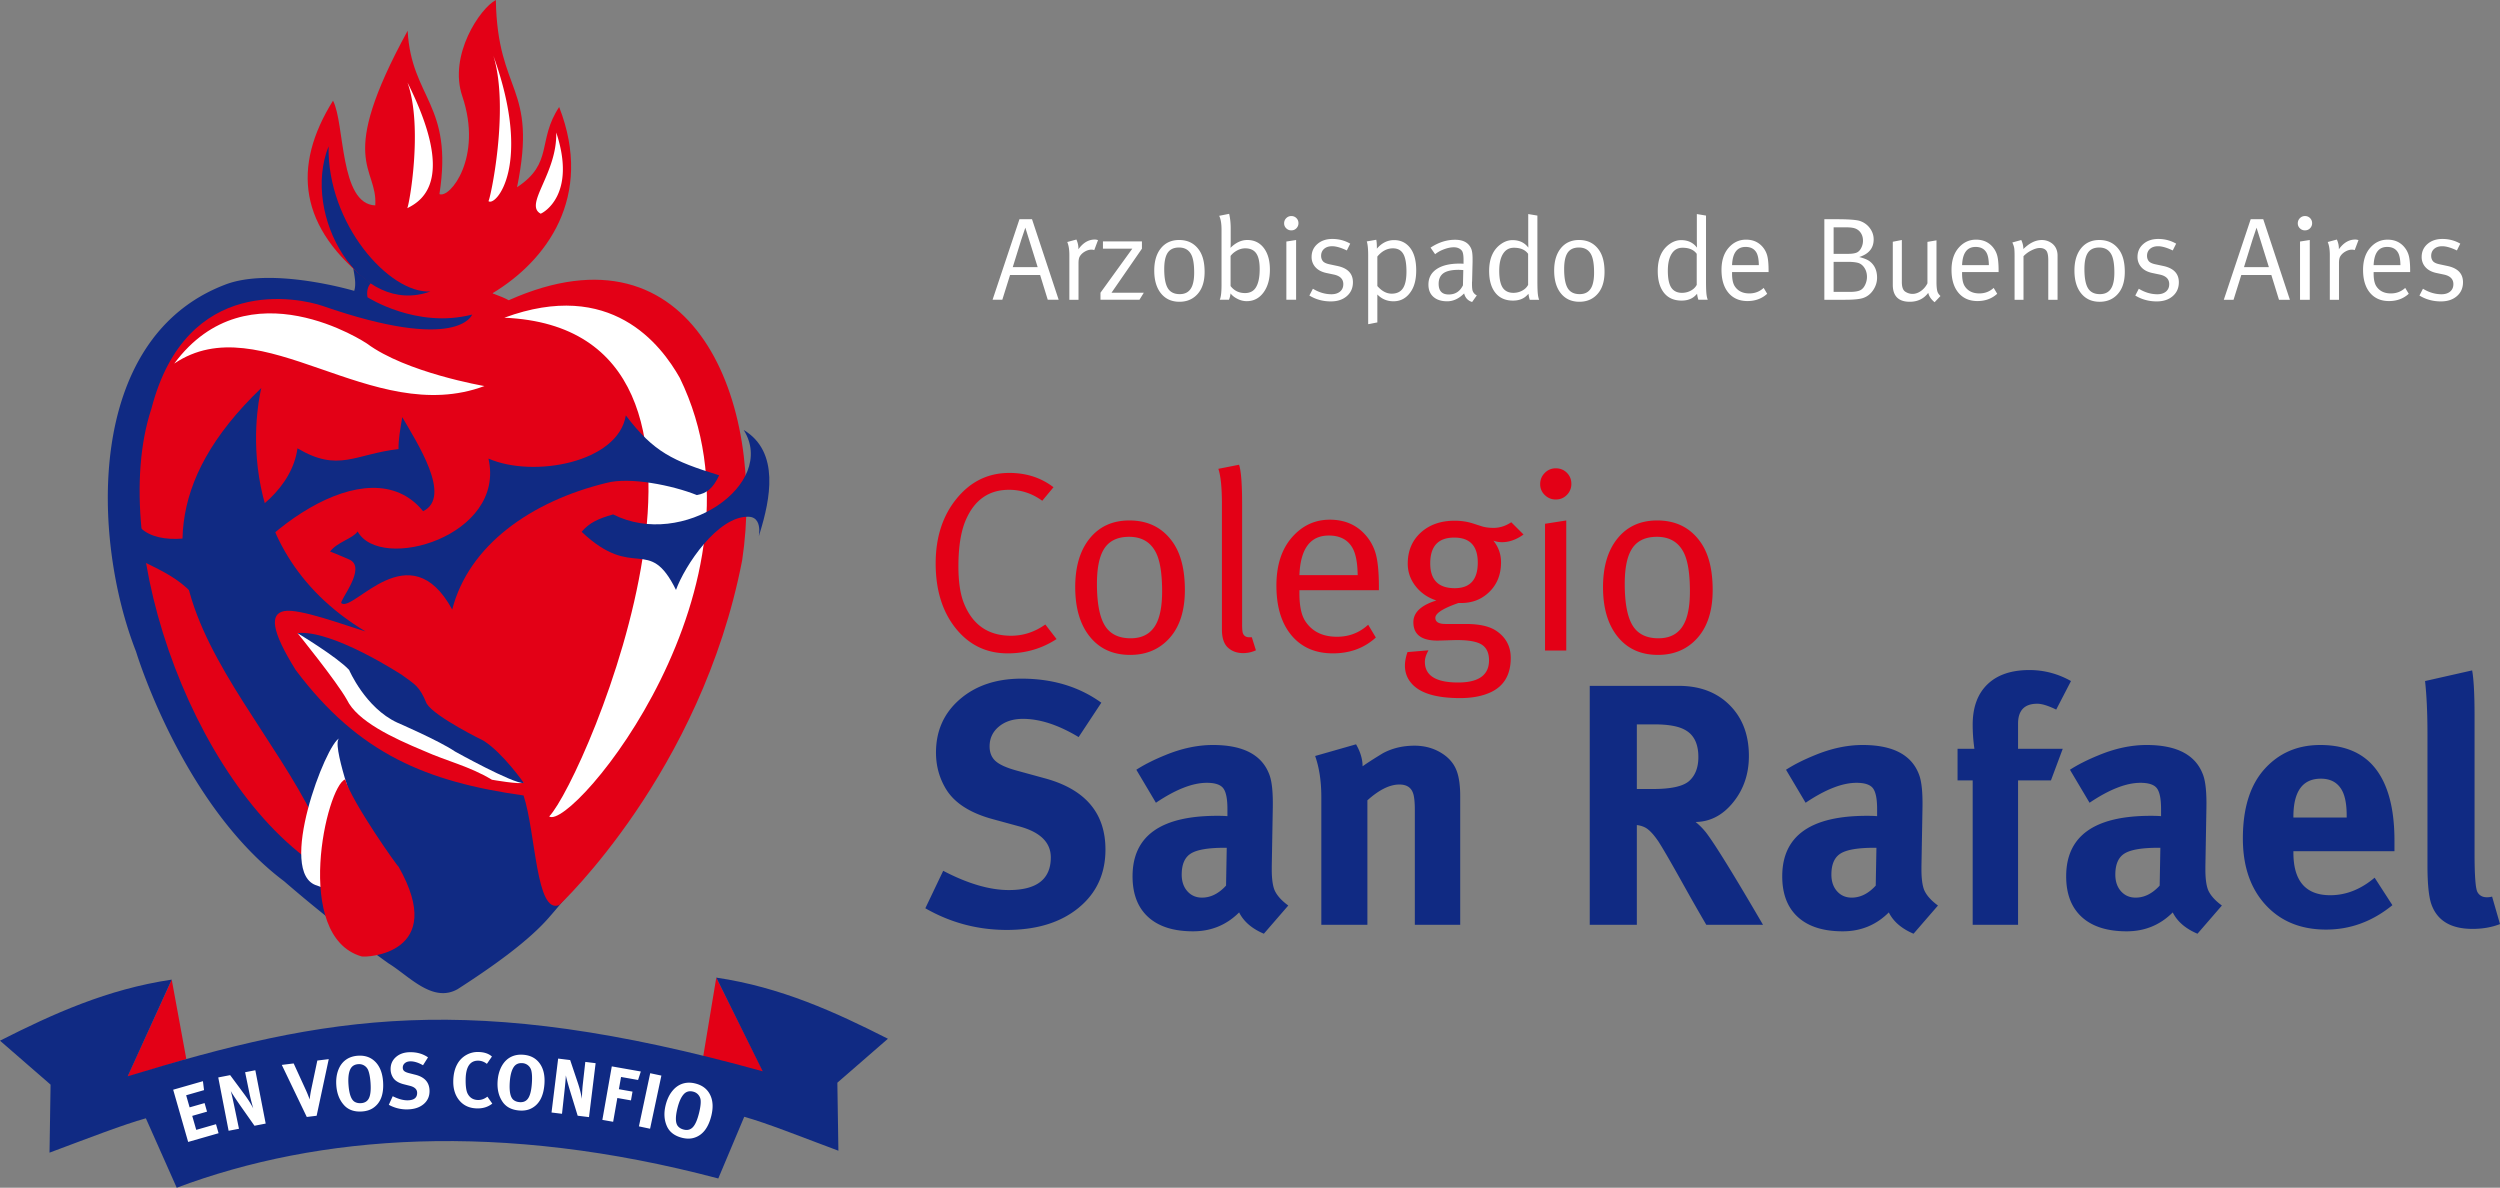 <svg xmlns="http://www.w3.org/2000/svg" width="384.717" height="182.777"><rect width="100%" height="100%" fill="#808080" stroke="none"/><path d="M155.314 72.776c2.622 0 4.89.734 6.804 2.203l-1.73 2.084c-1.547-1.128-3.251-1.69-5.113-1.69-3.094 0-5.31 1.546-6.648 4.64-.76 1.757-1.14 4.143-1.14 7.158 0 2.386.289 4.287.865 5.704 1.338 3.304 3.75 4.956 7.238 4.956 1.888 0 3.645-.578 5.27-1.731l1.73 2.242c-2.255 1.469-4.759 2.202-7.511 2.202-3.278 0-5.947-1.285-8.005-3.854-2.059-2.57-3.087-5.9-3.087-9.99 0-4.012 1.074-7.336 3.225-9.971 2.15-2.636 4.851-3.953 8.102-3.953zm10.148 17.582c0-3.174.747-5.677 2.242-7.513 1.494-1.836 3.526-2.754 6.096-2.754 2.91 0 5.153 1.141 6.726 3.422 1.206 1.757 1.81 4.183 1.81 7.277 0 3.619-1.024 6.32-3.069 8.102-1.442 1.259-3.225 1.888-5.349 1.888-2.622 0-4.687-.93-6.195-2.792-1.508-1.862-2.261-4.406-2.261-7.63zm12.468-5.232c-.813-1.678-2.203-2.517-4.169-2.517-1.915 0-3.251.708-4.012 2.124-.63 1.153-.944 2.858-.944 5.113 0 2.937.4 5.067 1.2 6.392.8 1.323 2.13 1.986 3.991 1.986 2.124 0 3.541-.984 4.249-2.95.393-1.101.59-2.517.59-4.248 0-2.674-.302-4.641-.905-5.9zm10.109-7.552c0-2.543-.185-4.352-.552-5.428l3.186-.629c.315.917.472 2.93.472 6.038v18.552c0 .655.04 1.094.118 1.33.157.42.485.63.984.63h.393l.63 2.006a4.672 4.672 0 0 1-1.968.432c-.943 0-1.724-.282-2.34-.846-.616-.564-.924-1.487-.924-2.773V77.574zm17.706 20.414c1.862 0 3.46-.617 4.798-1.85l1.18 1.968c-1.783 1.625-3.985 2.438-6.608 2.438-2.701 0-4.824-.924-6.372-2.773-1.547-1.848-2.32-4.398-2.32-7.65 0-3.12.793-5.591 2.379-7.414 1.587-1.822 3.534-2.734 5.841-2.734 2.176 0 3.946.722 5.31 2.163a7.357 7.357 0 0 1 1.75 3.07c.328 1.153.492 2.884.492 5.19v.433h-12.232v.472c0 1.941.3 3.37.904 4.287 1.049 1.6 2.674 2.4 4.878 2.4zm-1.26-15.575c-2.858 0-4.365 2.032-4.522 6.096h8.967c-.026-2.02-.328-3.475-.904-4.367-.735-1.153-1.914-1.73-3.54-1.73zm25.363-1.18c.944 0 1.849-.29 2.714-.866l1.888 1.888c-1.101.787-2.202 1.18-3.303 1.18-.473 0-.918-.079-1.338-.236a5.16 5.16 0 0 1 1.18 3.343c0 2.019-.708 3.632-2.124 4.838-1.101.944-2.439 1.416-4.012 1.416h-.433l-.432.157c-2.071.76-3.108 1.469-3.108 2.124 0 .63.526.945 1.574.945h3.147c2.097 0 3.67.366 4.72 1.1 1.442.997 2.162 2.373 2.162 4.13 0 2.518-.996 4.262-2.988 5.232-1.312.63-2.91.944-4.799.944-3.408 0-5.795-.643-7.158-1.927-.892-.84-1.338-1.863-1.338-3.07 0-.628.131-1.323.393-2.083l3.226-.275-.157.314c-.262.524-.393 1.01-.393 1.456 0 2.124 1.703 3.185 5.112 3.185 2.098 0 3.5-.498 4.21-1.495.365-.498.55-1.14.55-1.927 0-1.101-.36-1.895-1.082-2.38-.721-.484-2-.727-3.835-.727-.262 0-.78.013-1.554.04-.773.026-1.264.039-1.475.039-2.465 0-3.696-.945-3.696-2.833 0-1.441 1.1-2.53 3.303-3.264l.236-.078c-1.311-.42-2.373-1.148-3.186-2.183-.813-1.036-1.219-2.197-1.219-3.481 0-1.967.669-3.56 2.006-4.779 1.337-1.22 3.08-1.829 5.23-1.829.997 0 1.94.145 2.833.433l1.337.432c.498.158 1.102.236 1.809.236zm-2.438 5.349c0-2.57-1.206-3.855-3.62-3.855-2.463 0-3.696 1.324-3.696 3.973 0 2.543 1.259 3.815 3.776 3.815 2.36 0 3.54-1.312 3.54-3.933zm10.35 13.53v-19.51l3.266-.51v20.02h-3.265zm-.746-25.605c0-.683.236-1.259.708-1.731a2.307 2.307 0 0 1 1.69-.708c.683 0 1.253.23 1.712.689.459.458.688 1.028.688 1.71a2.34 2.34 0 0 1-.688 1.691c-.459.473-1.029.709-1.711.709-.656 0-1.219-.23-1.691-.689a2.246 2.246 0 0 1-.708-1.671zm9.67 15.85c0-3.173.747-5.676 2.242-7.512 1.493-1.836 3.526-2.754 6.096-2.754 2.91 0 5.152 1.141 6.725 3.422 1.207 1.757 1.81 4.183 1.81 7.277 0 3.619-1.023 6.32-3.068 8.102-1.442 1.259-3.225 1.888-5.35 1.888-2.621 0-4.687-.93-6.194-2.792-1.508-1.862-2.261-4.406-2.261-7.63zm12.468-5.231c-.813-1.678-2.203-2.517-4.17-2.517-1.914 0-3.25.708-4.011 2.124-.63 1.153-.945 2.858-.945 5.113 0 2.937.4 5.067 1.2 6.392.8 1.323 2.13 1.986 3.992 1.986 2.124 0 3.54-.984 4.248-2.95.393-1.101.59-2.517.59-4.248 0-2.674-.302-4.641-.904-5.9z" fill="#e30016" fill-rule="evenodd"/><path d="M169.48 108.138l-3.492 5.29c-3.102-1.87-5.959-2.804-8.57-2.804-1.516 0-2.75.396-3.702 1.19-.953.793-1.428 1.808-1.428 3.041 0 .953.3 1.702.899 2.248.6.548 1.657 1.032 3.174 1.455l4.444 1.218c6.207 1.692 9.31 5.343 9.31 10.95 0 3.737-1.384 6.735-4.153 8.992-2.768 2.257-6.445 3.386-11.03 3.386-4.478 0-8.657-1.11-12.536-3.333l2.75-5.766c3.774 1.975 7.142 2.963 10.104 2.963 4.303 0 6.454-1.675 6.454-5.026 0-2.292-1.605-3.879-4.814-4.76l-4.073-1.112c-3.527-.951-5.943-2.503-7.247-4.654-1.023-1.693-1.534-3.562-1.534-5.608 0-3.35 1.225-6.083 3.676-8.2 2.451-2.115 5.616-3.173 9.496-3.173 4.76 0 8.851 1.234 12.272 3.703zm5.387 10.315c1.198-.776 2.662-1.517 4.39-2.222 2.54-1.058 5.008-1.587 7.406-1.587 4.726 0 7.636 1.569 8.728 4.709.353 1.022.511 2.644.476 4.866l-.159 9.099v.476c0 1.41.141 2.468.424 3.174.353.811 1.058 1.604 2.116 2.38l-3.756 4.338c-1.834-.776-3.103-1.869-3.808-3.28-1.94 1.94-4.303 2.91-7.089 2.91-2.997 0-5.298-.732-6.903-2.196-1.605-1.463-2.407-3.553-2.407-6.268 0-6.208 4.338-9.31 13.013-9.31.67 0 1.199.017 1.587.052v-1.11c0-1.553-.212-2.61-.635-3.174-.424-.565-1.269-.847-2.539-.847-2.187 0-4.796 1.023-7.829 3.068l-3.015-5.078zm13.912 12.008h-.317c-2.505 0-4.232.29-5.184.873-.952.582-1.429 1.667-1.429 3.253 0 1.058.291 1.913.873 2.566.582.652 1.331.978 2.248.978 1.34 0 2.575-.617 3.703-1.85l.106-5.82zm13.604-14.124l6.295-1.799c.67 1.164 1.005 2.292 1.005 3.386.635-.458 1.676-1.129 3.121-2.01 1.446-.777 3.069-1.164 4.867-1.164 1.517 0 2.874.361 4.073 1.085 1.2.722 2.01 1.666 2.433 2.83.353.952.53 2.238.53 3.861v19.784h-6.983v-17.615c0-1.34-.106-2.257-.317-2.751-.318-.81-1.006-1.217-2.063-1.217-1.482 0-3.122.812-4.92 2.433v19.15h-7.089v-19.626c0-2.433-.317-4.55-.952-6.347zm42.257-10.792h13.702c3.244 0 5.854.988 7.829 2.963 1.975 1.975 2.962 4.584 2.962 7.829 0 2.75-.802 5.123-2.407 7.115-1.604 1.993-3.535 3.006-5.792 3.041.564.458 1.075.97 1.534 1.535 1.304 1.657 4.249 6.418 8.834 14.282h-8.728a335.031 335.031 0 0 1-3.44-6.03c-1.903-3.42-3.208-5.678-3.913-6.771-.812-1.199-1.535-1.94-2.17-2.222a3.592 3.592 0 0 0-1.163-.318v15.341h-7.248v-36.765zm7.248 5.925v9.946h2.487c2.82 0 4.69-.424 5.606-1.27.918-.847 1.376-2.063 1.376-3.65 0-2.046-.688-3.439-2.063-4.179-.988-.564-2.574-.847-4.761-.847h-2.645zm22.958 6.983c1.199-.776 2.662-1.517 4.39-2.222 2.54-1.058 5.008-1.587 7.406-1.587 4.726 0 7.636 1.569 8.729 4.709.353 1.022.51 2.644.476 4.866l-.16 9.099v.476c0 1.41.142 2.468.424 3.174.353.811 1.058 1.604 2.116 2.38l-3.756 4.338c-1.834-.776-3.103-1.869-3.808-3.28-1.94 1.94-4.303 2.91-7.089 2.91-2.997 0-5.298-.732-6.903-2.196-1.605-1.463-2.407-3.553-2.407-6.268 0-6.208 4.338-9.31 13.013-9.31.67 0 1.199.017 1.587.052v-1.11c0-1.553-.212-2.61-.635-3.174-.423-.565-1.269-.847-2.539-.847-2.187 0-4.796 1.023-7.829 3.068l-3.015-5.078zm13.912 12.008h-.317c-2.504 0-4.232.29-5.184.873-.952.582-1.429 1.667-1.429 3.253 0 1.058.292 1.913.873 2.566.582.652 1.332.978 2.248.978 1.34 0 2.575-.617 3.703-1.85l.106-5.82zm27.666-21.266c-1.233-.599-2.204-.9-2.91-.9-1.974 0-2.96 1.023-2.96 3.07v3.861h6.876l-1.816 4.867h-5.06v22.217h-6.984v-22.217h-2.327v-4.867h2.592a26.202 26.202 0 0 1-.265-3.703c0-2.68.758-4.752 2.275-6.216 1.517-1.463 3.668-2.195 6.453-2.195 2.257 0 4.391.564 6.401 1.693l-2.275 4.39zm2.116 9.258c1.199-.776 2.663-1.517 4.39-2.222 2.54-1.058 5.008-1.587 7.406-1.587 4.727 0 7.636 1.569 8.729 4.709.353 1.022.511 2.644.476 4.866l-.159 9.099v.476c0 1.41.141 2.468.423 3.174.353.811 1.059 1.604 2.116 2.38l-3.756 4.338c-1.834-.776-3.102-1.869-3.808-3.28-1.94 1.94-4.303 2.91-7.088 2.91-2.998 0-5.299-.732-6.904-2.196-1.605-1.463-2.407-3.553-2.407-6.268 0-6.208 4.338-9.31 13.014-9.31.669 0 1.198.017 1.587.052v-1.11c0-1.553-.213-2.61-.636-3.174-.423-.565-1.268-.847-2.538-.847-2.187 0-4.797 1.023-7.83 3.068l-3.015-5.078zm13.912 12.008h-.317c-2.504 0-4.232.29-5.183.873-.953.582-1.43 1.667-1.43 3.253 0 1.058.292 1.913.873 2.566.583.652 1.332.978 2.249.978 1.34 0 2.575-.617 3.702-1.85l.107-5.82zm32.974 4.603l2.734 4.23c-3.069 2.505-6.472 3.757-10.21 3.757-3.88 0-6.983-1.27-9.31-3.81-2.327-2.538-3.491-5.941-3.491-10.209 0-4.655 1.11-8.217 3.332-10.685 2.222-2.468 5.078-3.703 8.57-3.703 3.35 0 5.96.953 7.83 2.857 2.397 2.468 3.596 6.418 3.596 11.849v1.64h-15.552v.212c0 4.373 1.895 6.559 5.678 6.559 2.415 0 4.69-.9 6.823-2.697zm-12.501-9.258h8.2v-.317c0-1.834-.283-3.192-.847-4.073-.67-1.059-1.711-1.588-3.122-1.588-2.82 0-4.231 1.958-4.231 5.872v.106zm27.507-22.64c.247 1.374.371 3.72.371 7.035v21.107c0 3.456.15 5.448.45 5.977.3.529.784.793 1.454.793.282 0 .546-.035.794-.106l1.216 4.232c-1.27.495-2.68.74-4.232.74-3.28 0-5.378-1.233-6.294-3.702-.423-1.129-.636-3.156-.636-6.083V112.95c0-3.173-.123-5.889-.37-8.146l7.247-1.64zM109.283 59.53s-3.909-15.895-19-14.24c0 0-8.711.524-10.023 2.44l-6.102-3.463s5.074-3.312 4.464-6.812c-32.033-4.213-22.723 2.989-24.116 7.305 0 0-12.744-3.79-19.964-.916-21.508 8.303-20.379 39.182-13.61 56.418 0 0 7.085 23.556 22.782 35.345A220.621 220.621 0 0 0 59.8 148.258c3.141 1.922 6.768 6.147 10.624 3.958 5.605-3.604 11.108-7.546 14.244-11.246 0 0 18.544-20.851 24.615-41.234 0 0 6.79-24.947 0-40.207z" fill="#102a83" fill-rule="evenodd"/><path d="M78.284 46.204c-.49-.282-1.372-.658-2.51-1.068 8.292-4.977 15.67-14.823 10.273-28.668-3.419 5.154-.82 8.62-6.479 12.345C82.771 13.103 76.548 14.57 76.305 0c-2.435 1.273-7.301 8.507-5.167 14.795 3.2 9.427-1.903 15.786-3.514 15.075C69.78 16 63.31 15.173 62.73 4.734c-11.139 20.355-4.584 20.829-4.98 26.873-5.516-.184-4.667-12.623-6.505-16.115-6.33 10.176-5.335 19.58 5.806 28.088-.457.53-.651 1.237-.5 2.161 0 0 7.571 4.889 16.115 2.663 0 0-2.087 5.958-23.073-1.345-3.447-1.165-20.877-5.006-26.287 15.808-7.03 21.22 7.136 60.878 28.415 72.148-5.738-24.677-42.18-45.905-11.506-75.312 0 0-6.27 24.098 16.036 37.467-3.28-.986-10.194-3.568-12.499-3.136-2.253.421-2.04 2.98 1.747 9.065 9.71 12.953 20.21 17.213 35.072 19.314 1.907 5.824 1.9 18.381 5.504 16.853 0 0 21.81-20.374 28.135-53.046 3.601-24.07-7.217-52.828-35.925-40.016zM26.426 150.75l2.25 12.241-9.1 2.746 6.85-14.987zM110.227 150.44l-2.014 12.147 9.319 2.447-7.305-14.594z" fill="#e30016" fill-rule="evenodd"/><path d="M52.25 113.61c-2.026.622-9.808 20.892-3.434 22.675 0 0 8.64 3.945 6.08-10.95 0 0-4.071-11.253-2.645-11.725zM26.815 55.948c13.395-9.039 30.37 9.944 47.733 3.46 0 0-12.07-2.059-18.093-6.55 0 0-18.279-12.255-29.64 3.09zM77.607 48.893c42.036 1.808 12.46 70.928 6.907 76.749 3.476 2.317 35.518-35.863 20.097-67.492-2.899-5.13-10.615-15.301-27.004-9.257zM45.785 97.43s6.013 7.414 7.596 10.245c1.605 3.32 7.046 5.875 11.859 7.878 3.562 1.599 6.979 2.34 10.462 4.438 0 0 4.306.768 4.876.442l-3.538-1.675-5.244-2.775-3.986-2.853-6.25-4.9-4.22-3.35-3.054-2.372s-7.305-4.911-8.5-5.078z" fill="#fff" fill-rule="evenodd"/><path d="M45.78 97.427s6.096 3.669 7.943 5.666c0 0 2.49 5.827 7.396 8.101 0 0 6.5 2.81 8.907 4.454 0 0 8.8 4.909 10.609 4.873 0 0-3.26-4.683-6.237-6.543 0 0-7.458-3.637-8.736-5.695-1.132-2.755-1.809-2.936-3.762-4.387 0 0-10.76-7.057-16.12-6.469zM116.952 81.936c-.657 2.159.958-2.346-1.77-2.417-4.742-.124-9.81 7.546-11.156 11.263-4.222-8.56-6.409-1.266-14.52-8.944 1.183-1.403 2.59-2.041 4.846-2.676 10.687 5.41 25.338-4.623 20.093-12.995 5.64 3.387 4.028 10.78 2.507 15.77z" fill="#102a83" fill-rule="evenodd"/><path d="M55.035 81.782c3.49 6.339 22.856.727 20.13-11.216 6.922 3.037 19.972.617 21.141-6.642 4.3 5.668 7.23 7.002 14.367 9.221-.977 2.045-1.902 2.76-3.436 3.039-3.74-1.505-10.3-2.822-13.877-1.88-11.669 2.838-21.238 9.623-23.77 19.495-6.543-12.018-15.161.465-17.051-.967-.426-.322 4.078-5.539 1.166-6.748 0 0-2.083-.914-2.912-1.21 1.115-1.479 3.507-1.99 4.242-3.092z" fill="#102a83" fill-rule="evenodd"/><path d="M20.525 79.413c2.505 8 23.643 1.433 25.252-10.424 6.332 3.762 8.826.886 15.55.117-.029-1.4.274-3.155.576-4.91 2.272 3.93 7.722 12.278 3.21 14.472-8.391-10.328-27.095 3.7-33.027 15.83-4.342-6.782-8.786-6.733-14.934-10.8.984-1.419 2.719-3.222 3.373-4.285z" fill="#102a83" fill-rule="evenodd"/><path d="M53.123 119.935c-2.89 1.044-8.127 24.128 2.502 27.241.666.21 13.39-.319 5.688-13.845.125.406-7.178-9.878-8.19-13.396z" fill="#e30016" fill-rule="evenodd"/><path d="M110.226 150.44c9.895 1.464 18.255 5.276 26.414 9.41l-7.783 6.763.162 10.467c-6.093-2.278-11.018-4.252-14.491-5.22l-3.993 9.493c-33.44-8.855-61.452-6.793-83.339 1.424l-4.749-10.685c-3.475.969-8.738 3.009-14.826 5.286l.162-10.467L0 160.147c8.158-4.133 16.532-7.932 26.426-9.397l-6.772 14.874c30.69-9.373 52.486-13.328 97.715-.762l-7.143-14.423z" fill="#102a83" fill-rule="evenodd"/><path d="M26.648 167.693l4.58-1.312.17 1.376-2.752.79.533 1.862 2.302-.66.378 1.318-2.279.653.618 2.152 3.04-.872.398 1.388-4.683 1.343-2.305-8.038zm6.938-1.889l1.831-.356 2.208 2.979c.555.75 1.005 1.466 1.35 2.15a30.48 30.48 0 0 1-.568-2.23l-.686-3.346 1.57-.305 1.595 8.207-1.724.335-2.016-2.868c-.871-1.245-1.417-2.07-1.634-2.477.13.458.307 1.227.535 2.31l.729 3.5-1.595.309-1.595-8.208zm9.777-1.93l1.828-.225 1.903 4.154c.2.445.387.91.56 1.398.04-.465.132-1.037.274-1.719l.904-4.28 1.756-.215-1.863 8.713-1.517.186-3.845-8.013zm11.701-1.411c1.113-.077 2.015.239 2.708.951.693.71 1.085 1.722 1.177 3.035.137 1.96-.39 3.323-1.583 4.09-.455.29-1.001.456-1.641.501-1.2.084-2.132-.245-2.795-.985-.697-.78-1.09-1.79-1.177-3.031-.063-.904.045-1.709.326-2.416.28-.708.71-1.246 1.285-1.616.478-.306 1.044-.483 1.7-.53zm.066 1.298c-.599.042-1.014.316-1.243.824-.244.539-.331 1.308-.261 2.308.1 1.44.41 2.323.932 2.65.278.172.617.245 1.017.217.584-.04.99-.306 1.216-.796.227-.49.303-1.268.23-2.332-.059-.824-.176-1.463-.353-1.917a1.47 1.47 0 0 0-.49-.653 1.49 1.49 0 0 0-1.048-.3zm10.735-1.047l-.771 1.216c-.715-.413-1.367-.614-1.96-.603-.346.006-.626.101-.838.285a.858.858 0 0 0-.313.698c.003.216.074.386.214.507.138.122.38.229.726.319l1.016.258c1.418.36 2.139 1.179 2.161 2.454.015.849-.288 1.537-.908 2.061-.622.525-1.452.795-2.496.813a5.637 5.637 0 0 1-2.864-.708l.603-1.321c.867.434 1.635.644 2.31.632.978-.017 1.46-.405 1.447-1.167-.009-.522-.38-.877-1.114-1.064l-.931-.237c-.804-.202-1.36-.545-1.666-1.03a2.41 2.41 0 0 1-.371-1.268c-.014-.762.255-1.388.803-1.88.55-.49 1.265-.744 2.147-.759 1.083-.019 2.019.246 2.805.794zm9.837-.127l-.776 1.128c-.413-.32-.855-.484-1.328-.492-.617-.011-1.09.218-1.42.684-.329.469-.502 1.188-.52 2.158-.017 1.066.086 1.814.311 2.244.333.631.866.954 1.595.966.505.01.985-.164 1.442-.517l.751 1.073c-.643.51-1.42.757-2.335.74-1.14-.02-2.041-.417-2.706-1.195-.663-.778-.985-1.785-.963-3.02.018-1.025.221-1.888.61-2.588a3.56 3.56 0 0 1 1.36-1.402 3.564 3.564 0 0 1 1.874-.479c.906.016 1.608.25 2.105.7zm4.788-.277c1.113.078 1.962.517 2.55 1.318.587.8.834 1.857.743 3.169-.137 1.96-.85 3.237-2.137 3.83-.49.224-1.056.313-1.695.268-1.2-.084-2.078-.54-2.63-1.365-.583-.87-.83-1.924-.745-3.164.064-.905.283-1.686.66-2.349.376-.66.875-1.134 1.497-1.42.516-.236 1.101-.334 1.757-.287zm-.115 1.294c-.599-.042-1.048.172-1.346.643-.317.5-.51 1.25-.58 2.25-.1 1.44.084 2.357.555 2.752.25.21.577.33.976.358.584.041 1.024-.166 1.316-.62.293-.453.477-1.212.551-2.277.058-.824.031-1.473-.081-1.947a1.48 1.48 0 0 0-.395-.715 1.49 1.49 0 0 0-.996-.444zm5.515-.703l1.851.228 1.18 3.514c.296.884.503 1.706.619 2.463.028-.884.078-1.65.15-2.296l.38-3.396 1.588.195-1.02 8.3-1.742-.215-1.03-3.351c-.446-1.453-.708-2.406-.79-2.86-.018.474-.086 1.262-.205 2.363l-.388 3.552-1.612-.198 1.02-8.3zm8.257 1.2l4.468.788-.426 1.305-2.619-.463-.332 1.884 2.097.37-.238 1.351-2.097-.37-.645 3.662-1.66-.293 1.452-8.235zm5.91 1.053l1.72.365-1.739 8.178-1.718-.365 1.737-8.178zm6.938 1.579c1.083.269 1.843.85 2.282 1.74.44.891.5 1.974.181 3.25-.475 1.907-1.397 3.042-2.77 3.402-.52.135-1.093.124-1.715-.03-1.168-.292-1.952-.893-2.353-1.803-.423-.956-.485-2.038-.183-3.245.219-.879.57-1.611 1.056-2.198.485-.585 1.06-.965 1.723-1.138.548-.144 1.142-.137 1.779.022zm-.338 1.254c-.583-.145-1.063-.012-1.438.399-.398.438-.718 1.142-.961 2.116-.35 1.4-.327 2.336.069 2.806.21.251.51.426.898.522.57.142 1.037.014 1.404-.382.368-.395.68-1.11.938-2.146.2-.801.286-1.446.258-1.932a1.479 1.479 0 0 0-.265-.772 1.488 1.488 0 0 0-.903-.61zM62.71 12.707c2.456 6.907.188 19.31-.053 19.337 2.626-1.27 7.365-4.737.054-19.337zM75.928 8.591c2.526 8.181-.52 22.322-.767 22.354 1.098.948 6.83-5.535.768-22.354z" fill="#fff" fill-rule="evenodd"/><path d="M50.564 22.514c-.229 11.934 9.35 22.715 15.67 22.337-10.802 3.94-19.904-11.667-15.67-22.337z" fill="#102a83" fill-rule="evenodd"/><path d="M85.598 20.395c.158 6.319-5.015 11.088-2.396 12.487.402-.123 5.561-2.93 2.396-12.487zM156.881 33.735h1.934l4.101 12.395h-1.68l-1.175-3.812h-4.625l-1.193 3.812h-1.5l4.138-12.395zm.289 3.126l-1.32 4.246h3.832l-1.897-6.071-.615 1.825zm7.39 2.376c0-.834-.108-1.5-.325-1.996l1.41-.38c.204.457.307.912.307 1.37v.13c.71-1 1.554-1.5 2.53-1.5.144 0 .306.03.487.09l-.578 1.536a1.374 1.374 0 0 0-.398-.072c-.36 0-.72.105-1.075.316-.355.211-.617.473-.785.786-.11.217-.164.542-.164.976v5.637h-1.409v-6.893zm5.168-.967v-1.12h5.999v1.12l-4.68 6.775h4.969l-.669 1.085h-5.998v-1.085l4.896-6.775h-4.517zm7.896 3.38c0-1.458.343-2.609 1.03-3.452s1.62-1.265 2.8-1.265c1.337 0 2.368.524 3.09 1.572.554.807.83 1.922.83 3.343 0 1.662-.469 2.903-1.408 3.721-.663.579-1.482.869-2.457.869-1.205 0-2.153-.429-2.846-1.284-.693-.855-1.039-2.024-1.039-3.505zm5.728-2.404c-.374-.77-1.012-1.156-1.915-1.156-.88 0-1.494.325-1.844.975-.289.53-.433 1.313-.433 2.349 0 1.349.184 2.328.551 2.936.368.608.979.913 1.834.913.976 0 1.626-.452 1.951-1.356.181-.506.271-1.155.271-1.951 0-1.228-.138-2.132-.415-2.71zm4.264-6.035l1.536-.307c.156.674.235 1.421.235 2.24v2.006c0 .518-.012.849-.036.993.819-.807 1.68-1.21 2.583-1.21 1.073 0 1.922.41 2.548 1.229.626.82.94 1.933.94 3.343 0 1.445-.329 2.613-.985 3.505-.656.891-1.52 1.337-2.593 1.337a3.16 3.16 0 0 1-1.391-.343c-.47-.23-.832-.512-1.085-.85-.047.385-.132.71-.253.976h-1.409c.181-.397.271-1.145.271-2.24v-8.547c0-.94-.12-1.65-.36-2.132zm2.385 5.565c-.24.169-.452.373-.633.614v4.626c.554.723 1.296 1.084 2.223 1.084.723 0 1.265-.265 1.626-.795.422-.626.632-1.59.632-2.891 0-1.12-.18-1.933-.542-2.44-.36-.505-.921-.758-1.68-.758-.553 0-1.096.187-1.626.56zm7.953 7.354v-8.962l1.5-.235v9.197h-1.5zm-.343-11.763c0-.313.108-.578.324-.795.218-.216.477-.325.778-.325.313 0 .575.105.786.316.211.211.316.473.316.786 0 .302-.105.56-.316.778-.21.216-.473.324-.786.324-.301 0-.56-.105-.778-.316a1.031 1.031 0 0 1-.324-.768zm7.425 2.404c.988 0 1.903.24 2.747.723l-.524 1.047c-.904-.433-1.656-.65-2.258-.65-.519 0-.931.135-1.239.406-.306.27-.46.63-.46 1.075 0 .313.087.581.262.805.175.223.52.388 1.038.496l1.194.253c1.602.338 2.402 1.175 2.402 2.512 0 .88-.313 1.59-.939 2.132-.626.542-1.445.813-2.457.813-1.217 0-2.32-.3-3.307-.904l.542-1.047c.928.566 1.88.849 2.855.849.554 0 .997-.139 1.328-.415.331-.278.497-.658.497-1.14 0-.782-.494-1.276-1.482-1.48l-1.12-.236c-.735-.156-1.298-.455-1.69-.894a2.294 2.294 0 0 1-.587-1.58c0-.808.298-1.47.895-1.989.596-.517 1.364-.776 2.303-.776zm5.509 2.547c0-1.012-.072-1.734-.217-2.168l1.463-.254c.06.302.09.681.09 1.14v.234c.748-.88 1.633-1.32 2.657-1.32.988 0 1.789.375 2.403 1.121.663.807.994 1.988.994 3.542 0 1.289-.24 2.324-.722 3.108-.675 1.096-1.602 1.644-2.784 1.644-.975 0-1.8-.35-2.474-1.048v4.3l-1.41.271v-10.57zm1.41.163v4.535c.686.783 1.42 1.175 2.203 1.175.916 0 1.548-.374 1.898-1.12.253-.543.38-1.301.38-2.277 0-1.157-.14-2.018-.417-2.584-.325-.663-.88-.994-1.662-.994-.903 0-1.704.421-2.402 1.265zm8.892-.362l-.705-1.011c1.217-.808 2.476-1.212 3.776-1.212 1.278 0 2.108.471 2.494 1.41.133.326.198.837.198 1.536v.452l-.072 2.963a3.31 3.31 0 0 0-.018.416c0 .482.03.83.09 1.048.109.324.326.572.65.74l-.722 1.012c-.65-.204-1.06-.644-1.228-1.319-.807.807-1.675 1.211-2.602 1.211-.927 0-1.65-.24-2.169-.722-.481-.447-.722-1.06-.722-1.843 0-1.025.419-1.82 1.256-2.386.837-.566 2.008-.85 3.514-.85.217 0 .428.008.632.02v-.633c0-.723-.097-1.193-.289-1.41-.29-.325-.692-.488-1.21-.488s-1.097.132-1.735.398c-.41.168-.79.392-1.138.668zm4.282 4.788l.054-2.349c-.41-.023-.644-.035-.704-.035-1.265 0-2.127.24-2.584.722-.337.35-.506.825-.506 1.428 0 1.096.518 1.644 1.554 1.644 1 0 1.729-.47 2.186-1.41zm10.046-10.967l1.41.235v10.046c0 1.072.03 1.801.09 2.186.037.278.097.519.181.723h-1.445a4.623 4.623 0 0 1-.199-.921c-.24.265-.446.452-.615.56-.47.325-1.06.488-1.77.488-1.169 0-2.072-.4-2.71-1.202-.64-.8-.958-1.918-.958-3.351 0-1.928.62-3.32 1.86-4.175.555-.385 1.133-.578 1.735-.578 1.048 0 1.862.385 2.44 1.157-.012-.53-.019-.994-.019-1.391V32.94zm-.017 10.895v-4.77c-.446-.626-1.175-.94-2.186-.94-.723 0-1.281.31-1.672.931-.392.62-.588 1.49-.588 2.611 0 1.373.236 2.313.705 2.819.362.385.85.578 1.464.578.65 0 1.229-.193 1.735-.578.228-.181.41-.398.542-.65zm4.008-2.186c0-1.457.343-2.608 1.03-3.451.686-.843 1.62-1.265 2.8-1.265 1.337 0 2.367.524 3.09 1.572.554.807.83 1.922.83 3.343 0 1.662-.469 2.903-1.408 3.721-.663.579-1.482.869-2.457.869-1.205 0-2.154-.429-2.846-1.284-.693-.855-1.039-2.024-1.039-3.505zm5.728-2.403c-.374-.77-1.013-1.156-1.915-1.156-.88 0-1.495.325-1.844.975-.29.53-.433 1.313-.433 2.349 0 1.349.183 2.328.55 2.936.368.608.98.913 1.834.913.976 0 1.627-.452 1.952-1.355.18-.507.27-1.156.27-1.952 0-1.228-.138-2.132-.414-2.71zm16.228-6.306l1.41.235v10.046c0 1.072.03 1.801.09 2.186.037.278.097.519.181.723h-1.445a4.622 4.622 0 0 1-.2-.921c-.24.265-.445.452-.614.56-.47.325-1.06.488-1.77.488-1.169 0-2.073-.4-2.711-1.202-.638-.8-.957-1.918-.957-3.351 0-1.928.62-3.32 1.86-4.175.555-.385 1.133-.578 1.735-.578 1.048 0 1.862.385 2.44 1.157-.012-.53-.019-.994-.019-1.391V32.94zm-.018 10.895v-4.77c-.445-.626-1.174-.94-2.186-.94-.722 0-1.28.31-1.671.931-.392.62-.588 1.49-.588 2.611 0 1.373.235 2.313.705 2.819.362.385.85.578 1.463.578.651 0 1.23-.193 1.736-.578.228-.181.41-.398.541-.65zm8.095 1.32c.855 0 1.59-.284 2.204-.85l.543.904c-.82.747-1.832 1.12-3.037 1.12-1.24 0-2.216-.425-2.926-1.274-.71-.85-1.066-2.02-1.066-3.514 0-1.434.364-2.569 1.093-3.406.728-.837 1.623-1.256 2.683-1.256 1 0 1.813.332 2.44.993.384.41.652.88.803 1.41.151.53.226 1.325.226 2.385v.199h-5.62v.216c0 .892.14 1.549.417 1.97.482.735 1.228 1.102 2.24 1.102zm-.578-7.156c-1.314 0-2.005.934-2.079 2.8h4.12c-.012-.927-.15-1.595-.415-2.005-.337-.53-.88-.795-1.626-.795zm12.122 8.131V33.735h1.789c1.927 0 3.155.09 3.686.27.638.218 1.15.588 1.535 1.112.386.524.579 1.099.579 1.726 0 1.337-.74 2.24-2.223 2.71.76.192 1.307.422 1.645.686.734.579 1.102 1.41 1.102 2.494 0 .675-.196 1.308-.588 1.897-.39.59-.894.994-1.508 1.211-.53.193-1.47.29-2.819.29h-3.199zm3.18-11.149h-1.753v4.084h2.15c.663 0 1.145-.072 1.446-.217.301-.144.542-.427.723-.85.132-.3.199-.62.199-.956 0-.519-.142-.958-.425-1.32-.283-.361-.678-.584-1.184-.668-.253-.048-.638-.073-1.156-.073zm.433 5.313h-2.186v4.626h2.476c.758 0 1.31-.091 1.653-.272.344-.18.612-.517.804-1.011.132-.338.199-.681.199-1.03 0-.542-.14-1.018-.416-1.427-.277-.41-.638-.663-1.084-.76-.386-.084-.867-.126-1.446-.126zm6.92 3.524v-6.614l1.392-.27V43.4c0 .76.175 1.254.524 1.482.35.23.723.343 1.12.343.446 0 .88-.15 1.3-.451.423-.301.755-.693.995-1.175v-6.378l1.392-.235v6.379c0 .831.072 1.39.216 1.68.085.168.217.337.398.506l-.904.958c-.542-.446-.867-.928-.976-1.446-.686.915-1.638 1.374-2.854 1.374-1.205 0-1.994-.429-2.367-1.284-.157-.36-.236-.807-.236-1.336zm13.32 1.336c.855 0 1.59-.283 2.204-.849l.543.904c-.82.747-1.832 1.12-3.037 1.12-1.24 0-2.216-.425-2.926-1.274-.71-.85-1.066-2.02-1.066-3.514 0-1.434.364-2.569 1.093-3.406.728-.837 1.623-1.256 2.683-1.256 1 0 1.813.332 2.44.993.384.41.653.88.803 1.41.151.53.226 1.325.226 2.385v.199h-5.62v.216c0 .892.14 1.549.417 1.97.482.735 1.228 1.102 2.24 1.102zM304.018 38c-1.314 0-2.005.934-2.078 2.8h4.12c-.013-.927-.15-1.595-.416-2.005-.337-.53-.88-.795-1.626-.795zm6 1.44c0-.611-.019-1.033-.055-1.262-.037-.229-.132-.515-.289-.864l1.373-.38c.217.464.325.927.325 1.391.928-.927 1.874-1.39 2.837-1.39.482 0 .925.12 1.328.36.404.242.695.56.876.958.145.325.218.675.218 1.048v6.83h-1.428v-6.09c0-.758-.111-1.261-.335-1.508-.223-.247-.55-.37-.984-.37-.362 0-.786.123-1.274.37a4.276 4.276 0 0 0-1.22.895v6.703h-1.373V39.44zm9.211 2.21c0-1.457.343-2.608 1.03-3.451s1.62-1.265 2.8-1.265c1.337 0 2.368.524 3.09 1.572.554.807.83 1.922.83 3.343 0 1.662-.469 2.903-1.408 3.722-.663.578-1.482.868-2.457.868-1.205 0-2.153-.429-2.846-1.284-.693-.855-1.039-2.024-1.039-3.505zm5.728-2.403c-.374-.77-1.012-1.156-1.915-1.156-.88 0-1.494.325-1.844.975-.289.53-.433 1.313-.433 2.349 0 1.349.184 2.328.55 2.936.368.608.98.913 1.835.913.975 0 1.626-.452 1.951-1.355.181-.507.271-1.156.271-1.952 0-1.228-.139-2.132-.415-2.71zm7.176-2.475c.988 0 1.903.24 2.747.723l-.524 1.047c-.904-.433-1.657-.65-2.259-.65-.518 0-.93.135-1.238.406-.307.27-.46.63-.46 1.075 0 .313.087.581.261.805.176.223.521.388 1.039.496l1.193.254c1.602.337 2.403 1.174 2.403 2.51 0 .88-.313 1.59-.94 2.133-.626.542-1.445.813-2.457.813-1.216 0-2.319-.3-3.307-.903l.542-1.048c.928.566 1.88.849 2.856.849.554 0 .996-.139 1.328-.415.33-.278.497-.658.497-1.14 0-.782-.494-1.276-1.482-1.48l-1.12-.236c-.736-.156-1.299-.454-1.69-.894a2.295 2.295 0 0 1-.588-1.58c0-.808.298-1.47.896-1.989.596-.517 1.364-.776 2.303-.776zm14.218-3.036h1.934l4.1 12.395h-1.68l-1.175-3.812h-4.625l-1.192 3.812h-1.5l4.138-12.395zm.288 3.126c-.047.156-.487 1.572-1.318 4.246h3.83l-1.897-6.071-.615 1.825zm7.304 9.27v-8.963l1.5-.235v9.197h-1.5zm-.343-11.764c0-.313.108-.578.324-.795.218-.216.476-.325.777-.325.313 0 .576.105.787.316.21.211.316.473.316.787 0 .3-.105.56-.316.777-.211.216-.474.324-.787.324-.3 0-.56-.105-.777-.316a1.031 1.031 0 0 1-.324-.768zm4.929 4.87c0-.834-.109-1.5-.325-1.996l1.408-.38c.206.457.308.912.308 1.37v.13c.71-1 1.554-1.5 2.53-1.5.144 0 .307.03.487.09l-.578 1.536a1.374 1.374 0 0 0-.397-.072c-.361 0-.72.105-1.076.316-.355.211-.616.473-.785.786-.109.217-.163.542-.163.976v5.637h-1.41v-6.893zm9.398 5.917c.855 0 1.59-.283 2.204-.849l.543.904c-.82.747-1.832 1.12-3.036 1.12-1.24 0-2.216-.425-2.927-1.274-.71-.85-1.066-2.02-1.066-3.514 0-1.434.364-2.569 1.093-3.406.729-.837 1.623-1.256 2.683-1.256 1 0 1.813.332 2.44.993.385.41.653.88.804 1.41.15.53.226 1.325.226 2.385v.199h-5.62v.216c0 .892.138 1.549.416 1.97.482.735 1.228 1.102 2.24 1.102zM367.35 38c-1.313 0-2.005.934-2.078 2.8h4.12c-.012-.927-.15-1.595-.416-2.005-.337-.53-.879-.795-1.626-.795zm8.51-1.228c.989 0 1.904.24 2.747.723l-.524 1.047c-.903-.433-1.656-.65-2.258-.65-.518 0-.93.135-1.238.406-.307.27-.46.63-.46 1.075 0 .313.087.581.261.805.175.223.521.388 1.039.496l1.193.254c1.602.337 2.403 1.174 2.403 2.51 0 .88-.313 1.59-.94 2.133-.626.542-1.445.813-2.457.813-1.216 0-2.319-.3-3.307-.903l.542-1.048c.928.566 1.88.849 2.855.849.554 0 .997-.139 1.329-.415.33-.278.497-.658.497-1.14 0-.782-.494-1.276-1.482-1.48l-1.12-.236c-.736-.156-1.299-.454-1.69-.894a2.294 2.294 0 0 1-.588-1.58c0-.808.298-1.47.895-1.989.597-.517 1.364-.776 2.304-.776z" fill="#fff" fill-rule="evenodd"/></svg>